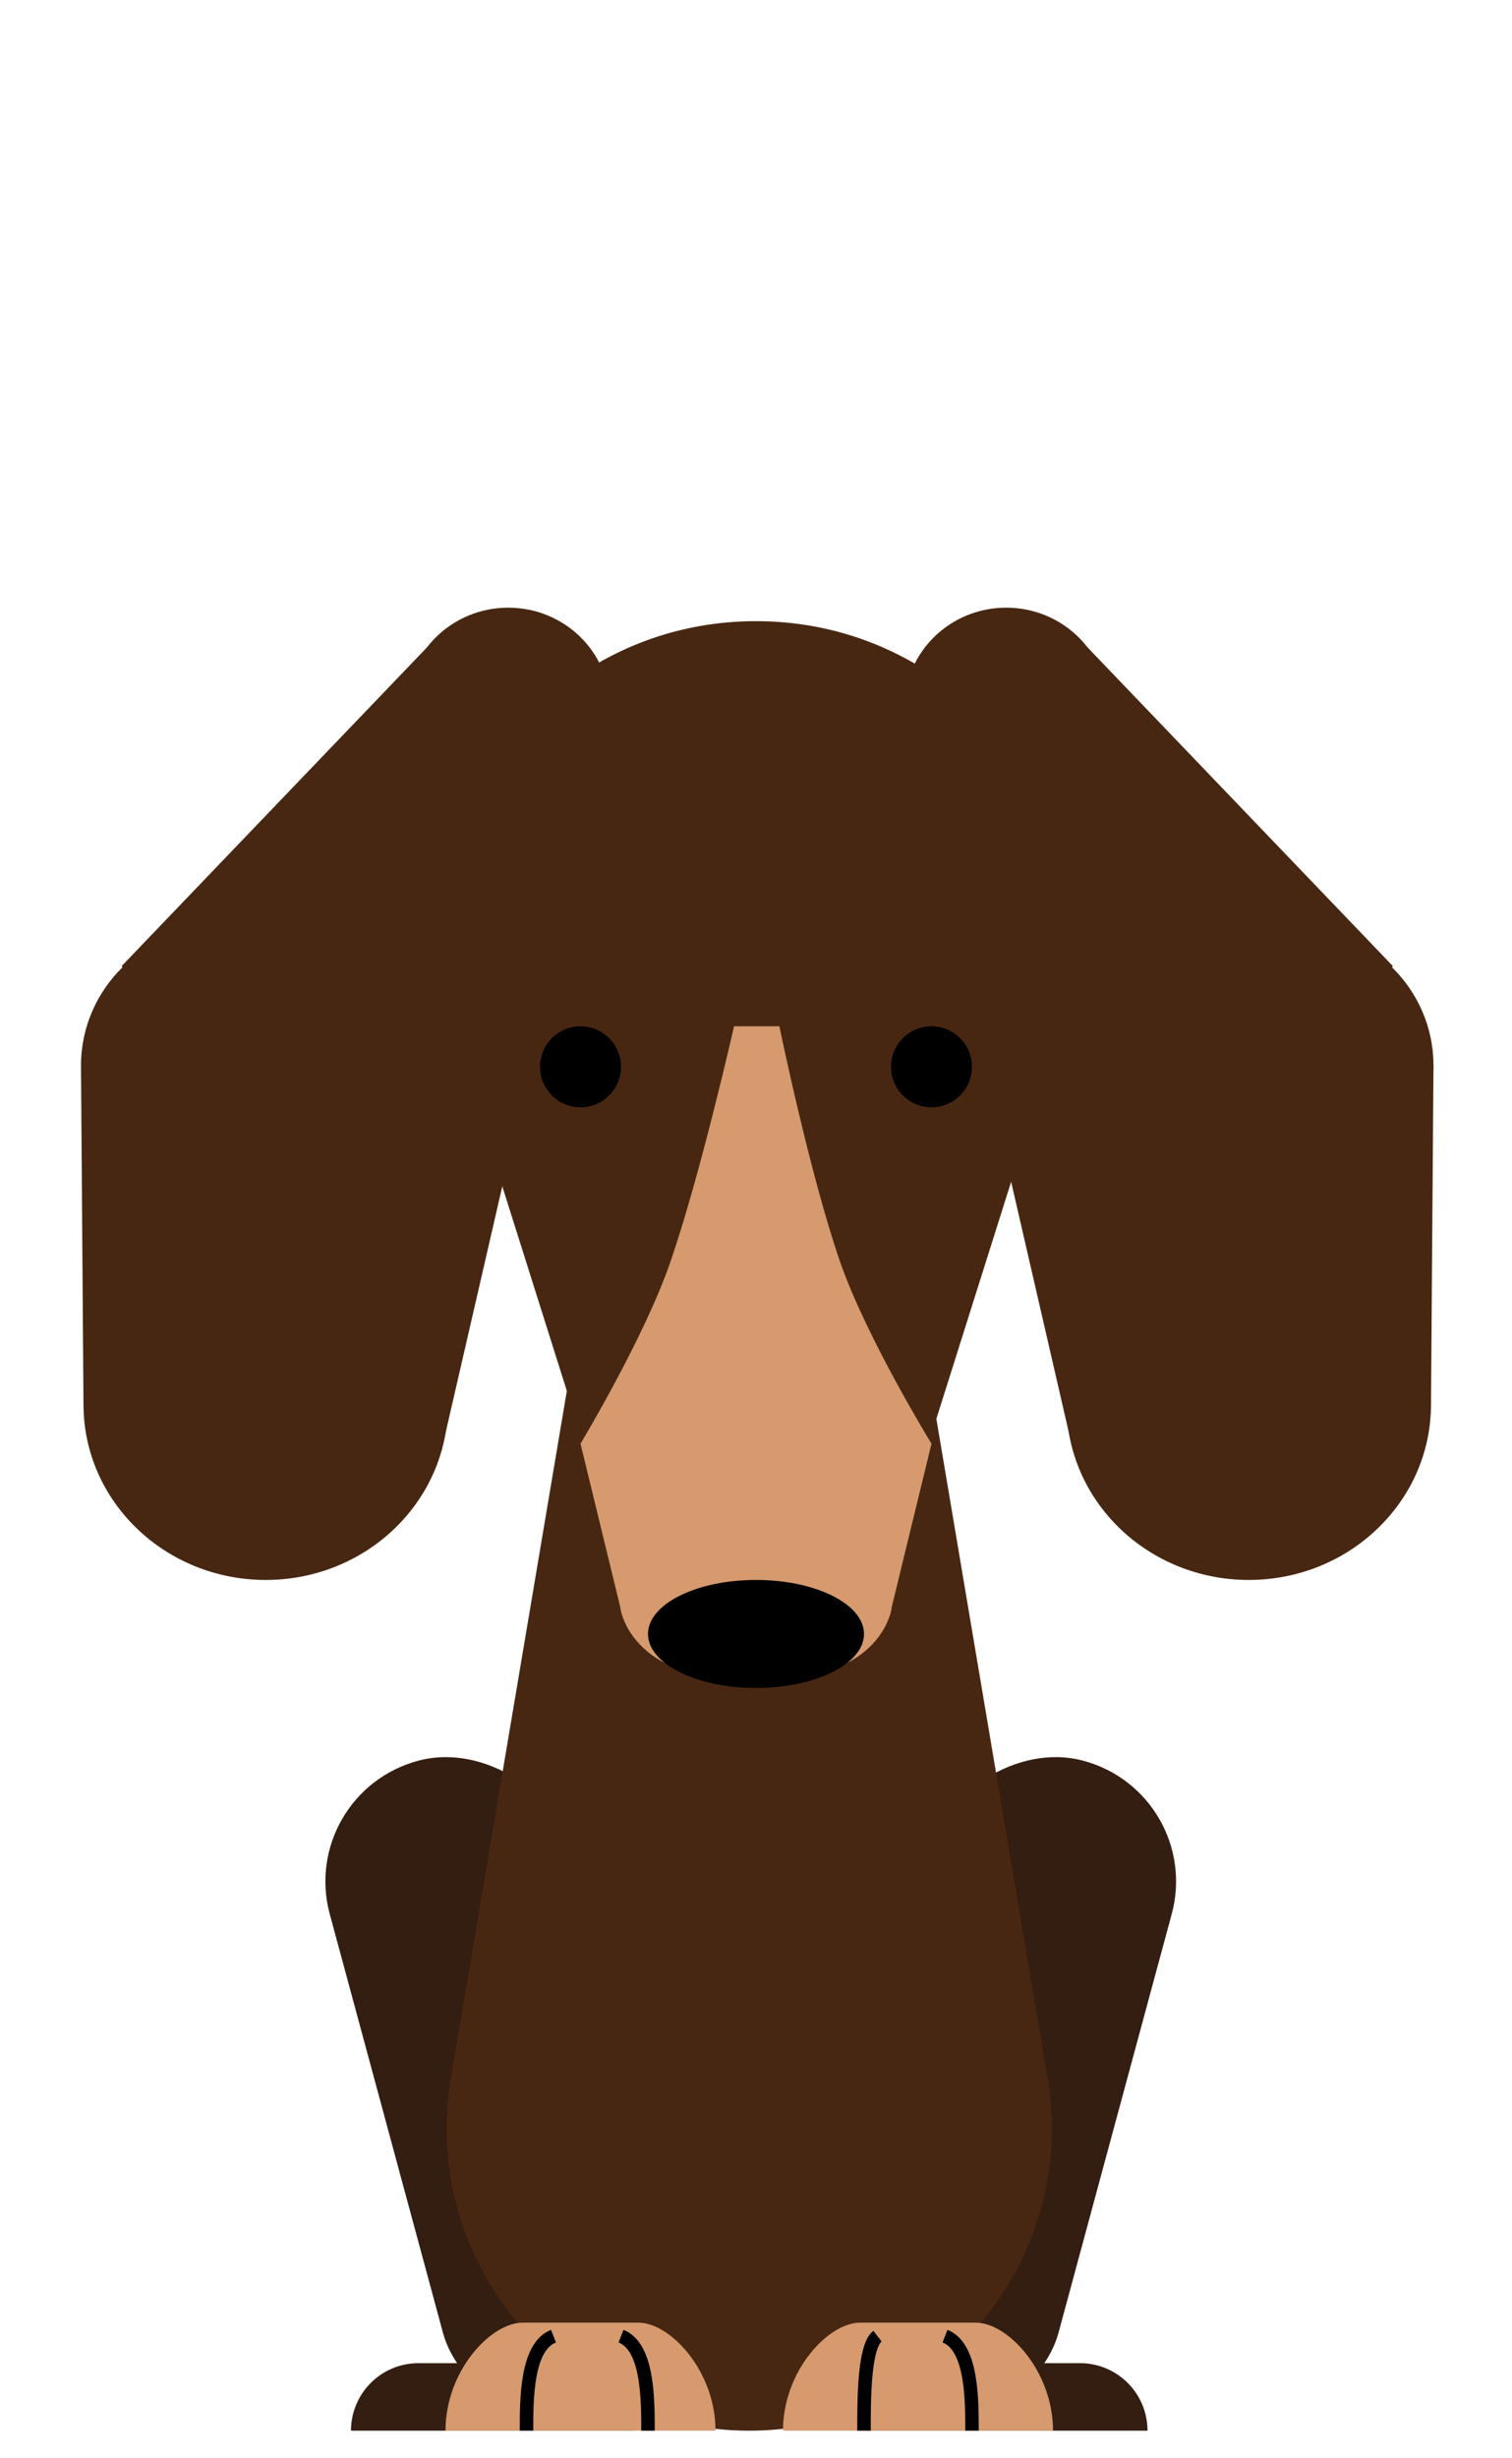 <svg xmlns="http://www.w3.org/2000/svg" width="112" height="182" fill="none"><path fill="#341E11" d="M26 180a5 5 0 0 1 5-5h16v5H26Z"/><rect width="18.598" height="50.745" fill="#341E11" rx="9.299" transform="matrix(.967 -.257 .261 .965 22 132.773)"/><path fill="#341E11" d="M85 180a5 5 0 0 0-5-5H64v5h21Z"/><rect width="18.598" height="50.745" fill="#341E11" rx="9.299" transform="matrix(-.967 -.257 -.261 .965 89.22 132.773)"/><path fill="#482712" d="M43.48 94.162a12.19 12.19 0 0 1 24.04 0l10.072 59.707C79.898 167.538 69.362 180 55.5 180c-13.862 0-24.398-12.462-22.092-26.131L43.48 94.162Z"/><path fill="#D69A6E" d="M47.286 172h-8.572c-2.367 0-5.714 3.582-5.714 8h20c0-4.418-3.347-8-5.714-8Z"/><path stroke="#000" d="M39 180c0-2.333 0-6.222 2-7M48 180c0-2.333 0-6.222-2-7"/><path fill="#D69A6E" d="M72.286 172h-8.572c-2.367 0-5.714 3.582-5.714 8h20c0-4.418-3.347-8-5.714-8Z"/><path stroke="#000" d="M64 180c0-2.333 0-6.222 1-7M72 180c0-2.333 0-6.222-2-7"/><path fill="#482712" d="M33.63 76.517C28.86 61.399 40.147 46 56 46c15.853 0 27.14 15.399 22.37 30.517L68.072 109.15a12.658 12.658 0 0 1-24.143 0L33.63 76.517Z"/><circle cx="43" cy="79" r="3" fill="#000"/><circle cx="69" cy="79" r="3" fill="#000"/><ellipse cx="56" cy="111" fill="#000" rx="8" ry="4"/><ellipse cx="37.649" cy="52.372" fill="#482712" rx="7.535" ry="7.372"/><ellipse cx="16.55" cy="78.91" fill="#482712" rx="10.55" ry="10.32"/><path fill="#482712" d="m9.014 71.538 22.607-23.59L45 54l-12.316 53.5-23.67-35.962Z"/><path fill="#482712" d="M6.184 104 6 78.91 25.684 84l7 19.5-26.5.5Z"/><ellipse cx="19.685" cy="104" fill="#482712" rx="13.5" ry="13"/><ellipse cx="7.535" cy="7.372" fill="#482712" rx="7.535" ry="7.372" transform="matrix(-1 0 0 1 82.07 45)"/><ellipse cx="10.55" cy="10.32" fill="#482712" rx="10.55" ry="10.32" transform="matrix(-1 0 0 1 106.184 68.59)"/><path fill="#482712" d="m103.17 71.538-22.606-23.59L67.184 54 79.5 107.5l23.67-35.962Z"/><path fill="#482712" d="m106 104 .184-25.09L86.5 84l-7 19.5 26.5.5Z"/><ellipse cx="13.5" cy="13" fill="#482712" rx="13.5" ry="13" transform="matrix(-1 0 0 1 106 91)"/><path fill="#D69A6E" d="M50.968 123.789c3.69.964 4.892-1.608 5.032-3.015V76h-1.625s-2.491 11.002-4.718 17.454C47.703 99.117 43 106.91 43 106.91l2.935 12.057c.14 1.206 1.342 3.858 5.033 4.823ZM61.032 123.789c-3.69.964-4.892-1.608-5.032-3.015V76h1.733s2.253 10.978 4.501 17.454C64.192 99.094 69 106.91 69 106.91l-2.936 12.057c-.14 1.206-1.341 3.858-5.032 4.823Z"/><ellipse cx="56" cy="121" fill="#000" rx="8" ry="4"/></svg>